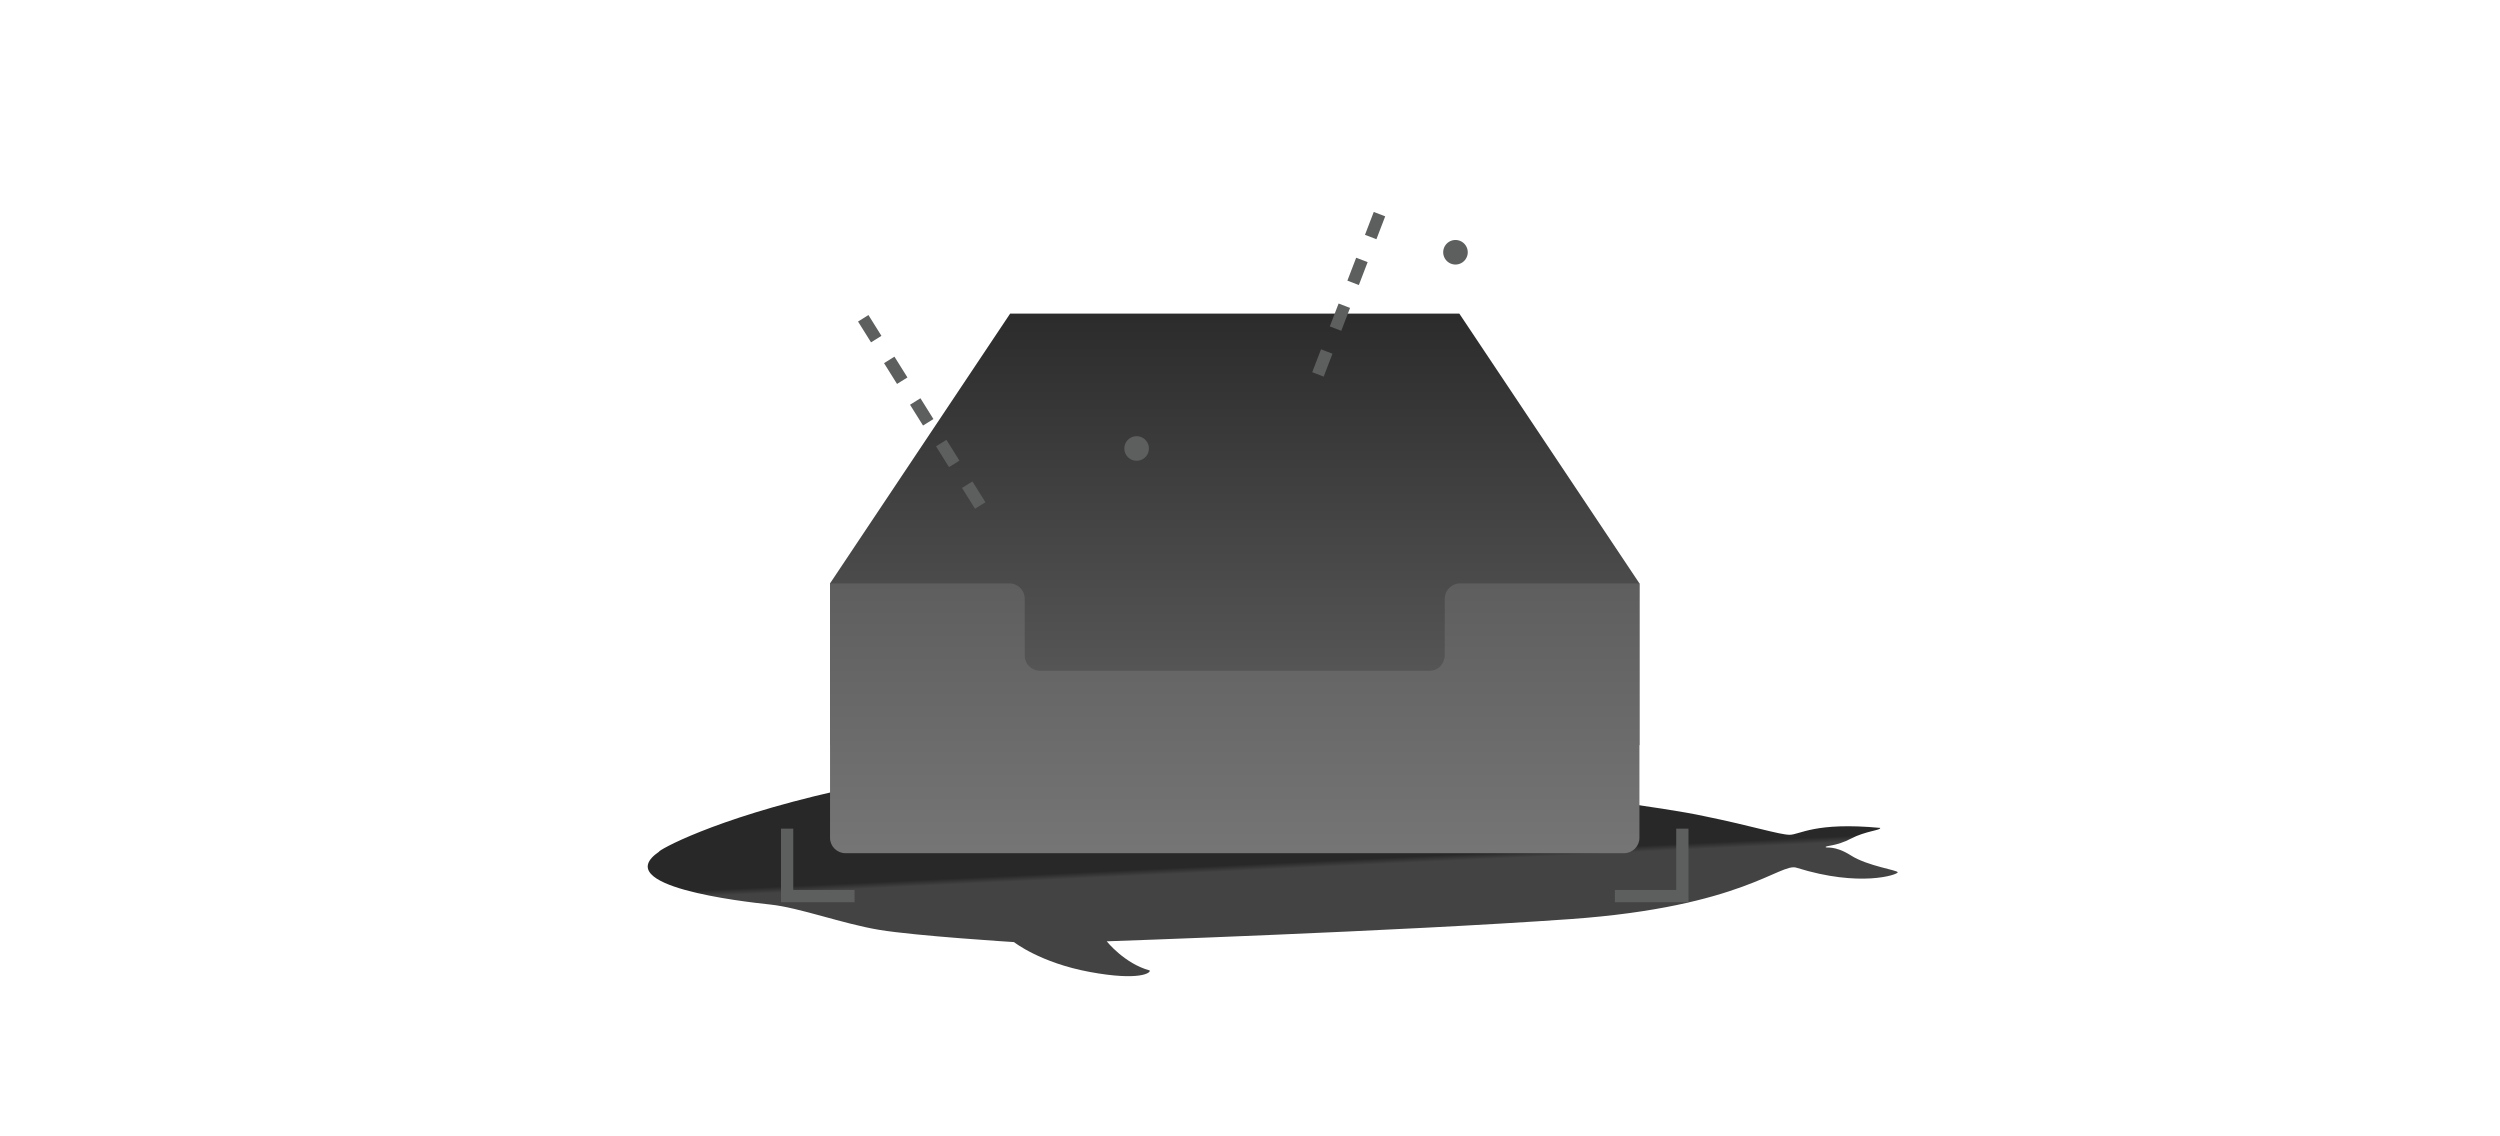 <svg xmlns="http://www.w3.org/2000/svg" viewBox="0 0 220 100" class="design-iconfont">
  <defs>
    <linearGradient x1="51.945%" y1="48.761%" x2="52.588%" y2="51.188%" id="xlsdvfk81__zl4q1ezr3a">
      <stop stop-color="#282829" offset="0%"/>
      <stop stop-color="#434343" offset="100%"/>
    </linearGradient>
    <linearGradient x1="50.001%" y1="1.17%" x2="50.001%" y2="92.421%" id="xlsdvfk81__q38p8z8zzb">
      <stop stop-color="#2C2C2D" offset="0%"/>
      <stop stop-color="#5A5A5A" offset="100%"/>
    </linearGradient>
    <linearGradient x1="50.001%" y1=".012%" x2="50.001%" y2="99.222%" id="xlsdvfk81__afcg2c8e4c">
      <stop stop-color="#5E5E5E" offset="0%"/>
      <stop stop-color="#757575" offset="100%"/>
    </linearGradient>
  </defs>
  <g fill="none" fill-rule="evenodd">
    <path d="M16.583,50.967 C27.577,48.472 43.36,47.393 54.085,47.932 C64.809,48.472 73.712,50.36 74.319,49.888 C76.478,48.472 81.064,47.865 80.795,48.404 C80.592,48.944 77.624,50.698 78.569,50.967 C79.513,51.237 89.091,52.316 93.07,53.193 C97.05,54.003 99.613,54.812 100.49,54.812 C101.367,54.812 102.716,53.665 108.449,54.205 C108.584,54.407 107.167,54.475 105.886,55.149 C104.604,55.824 103.66,55.756 103.66,55.891 C103.66,56.026 104.402,55.689 105.886,56.633 C107.369,57.577 110,57.915 110,58.117 C110,58.319 106.695,59.466 101.097,57.712 C99.68,57.24 96.375,61.152 81.199,62.231 C66.023,63.311 40.393,64.187 40.393,64.187 C40.393,64.187 41.944,66.143 44.17,66.75 C44.305,66.953 43.293,67.695 38.909,66.885 C34.524,66.076 32.231,64.255 32.231,64.255 C32.231,64.255 23.598,63.715 20.36,63.176 C17.123,62.636 13.345,61.22 10.782,60.95 C8.219,60.68 -3.449,59.331 1.002,56.296 C0.867,56.228 5.589,53.463 16.583,50.967 Z" fill="url(#xlsdvfk81__zl4q1ezr3a)" transform="translate(57 18.649)"/>
    <path fill="url(#xlsdvfk81__q38p8z8zzb)" fill-rule="nonzero" d="M16.043 32.689L31.894 8.947 71.419 8.947 87.27 32.689 87.27 46.92 16.043 46.92z" transform="translate(57 18.649)"/>
    <path d="M33.176,56.431 L17.392,56.431 C16.65,56.431 16.043,55.824 16.043,55.082 L16.043,32.689 L31.827,32.689 C32.568,32.689 33.176,33.296 33.176,34.038 L33.176,39.029 C33.176,39.771 33.715,40.31 34.457,40.378 L34.524,40.378 L68.789,40.378 C69.531,40.378 70.07,39.838 70.138,39.096 L70.138,39.029 L70.138,34.038 C70.138,33.296 70.745,32.689 71.487,32.689 L87.27,32.689 L87.27,55.082 C87.27,55.824 86.663,56.431 85.921,56.431 L70.138,56.431 L33.176,56.431 Z" fill="url(#xlsdvfk81__afcg2c8e4c)" fill-rule="nonzero" transform="translate(57 18.649)"/>
    <path fill="#5D5E5E" fill-rule="nonzero" d="M12.806 54.272L12.806 59.668 18.202 59.668 18.202 60.747 11.727 60.747 11.727 54.272z" transform="translate(57 18.649)"/>
    <path fill="#5D5E5E" fill-rule="nonzero" d="M85.111 59.668L90.507 59.668 90.507 54.272 91.586 54.272 91.586 60.747 85.111 60.747z" transform="translate(57 18.649)"/>
    <g fill="#5D5E5E" fill-rule="nonzero">
      <path transform="rotate(111 54.323 51.863)" d="M-0.539 0.54L1.619 0.54 1.619 1.619 -0.539 1.619z"/>
      <path transform="rotate(111 53.648 55.505)" d="M-0.54 4.856L1.619 4.856 1.619 5.936 -0.54 5.936z"/>
      <path transform="rotate(111 52.973 59.146)" d="M-0.54 9.173L1.619 9.173 1.619 10.252 -0.54 10.252z"/>
      <path transform="rotate(111 52.298 62.788)" d="M-0.539 13.49H1.619V14.569H-0.539z"/>
    </g>
    <g fill="#5D5E5E" fill-rule="nonzero">
      <path transform="rotate(148 34.546 25.898)" d="M0 0H1.079V2.158H0z"/>
      <path transform="rotate(148 35.784 30.215)" d="M0 4.317L1.079 4.317 1.079 6.475 0 6.475z"/>
      <path transform="rotate(148 37.022 34.532)" d="M0 8.634L1.079 8.634 1.079 10.792 0 10.792z"/>
      <path transform="rotate(148 38.26 38.848)" d="M0 12.95L1.079 12.95 1.079 15.109 0 15.109z"/>
      <path transform="rotate(148 39.497 43.165)" d="M0 17.267H1.079V19.425H0z"/>
    </g>
    <path fill="#5D5E5E" fill-rule="nonzero" d="M71.082 2.471A1.079 1.079 0 1 0 71.082 4.63A1.079 1.079 0 1 0 71.082 2.471Z" transform="translate(57 18.649)"/>
    <path fill="#5D5E5E" fill-rule="nonzero" d="M43.023 19.738A1.079 1.079 0 1 0 43.023 21.897A1.079 1.079 0 1 0 43.023 19.738Z" transform="translate(57 18.649)"/>
  </g>
</svg>
